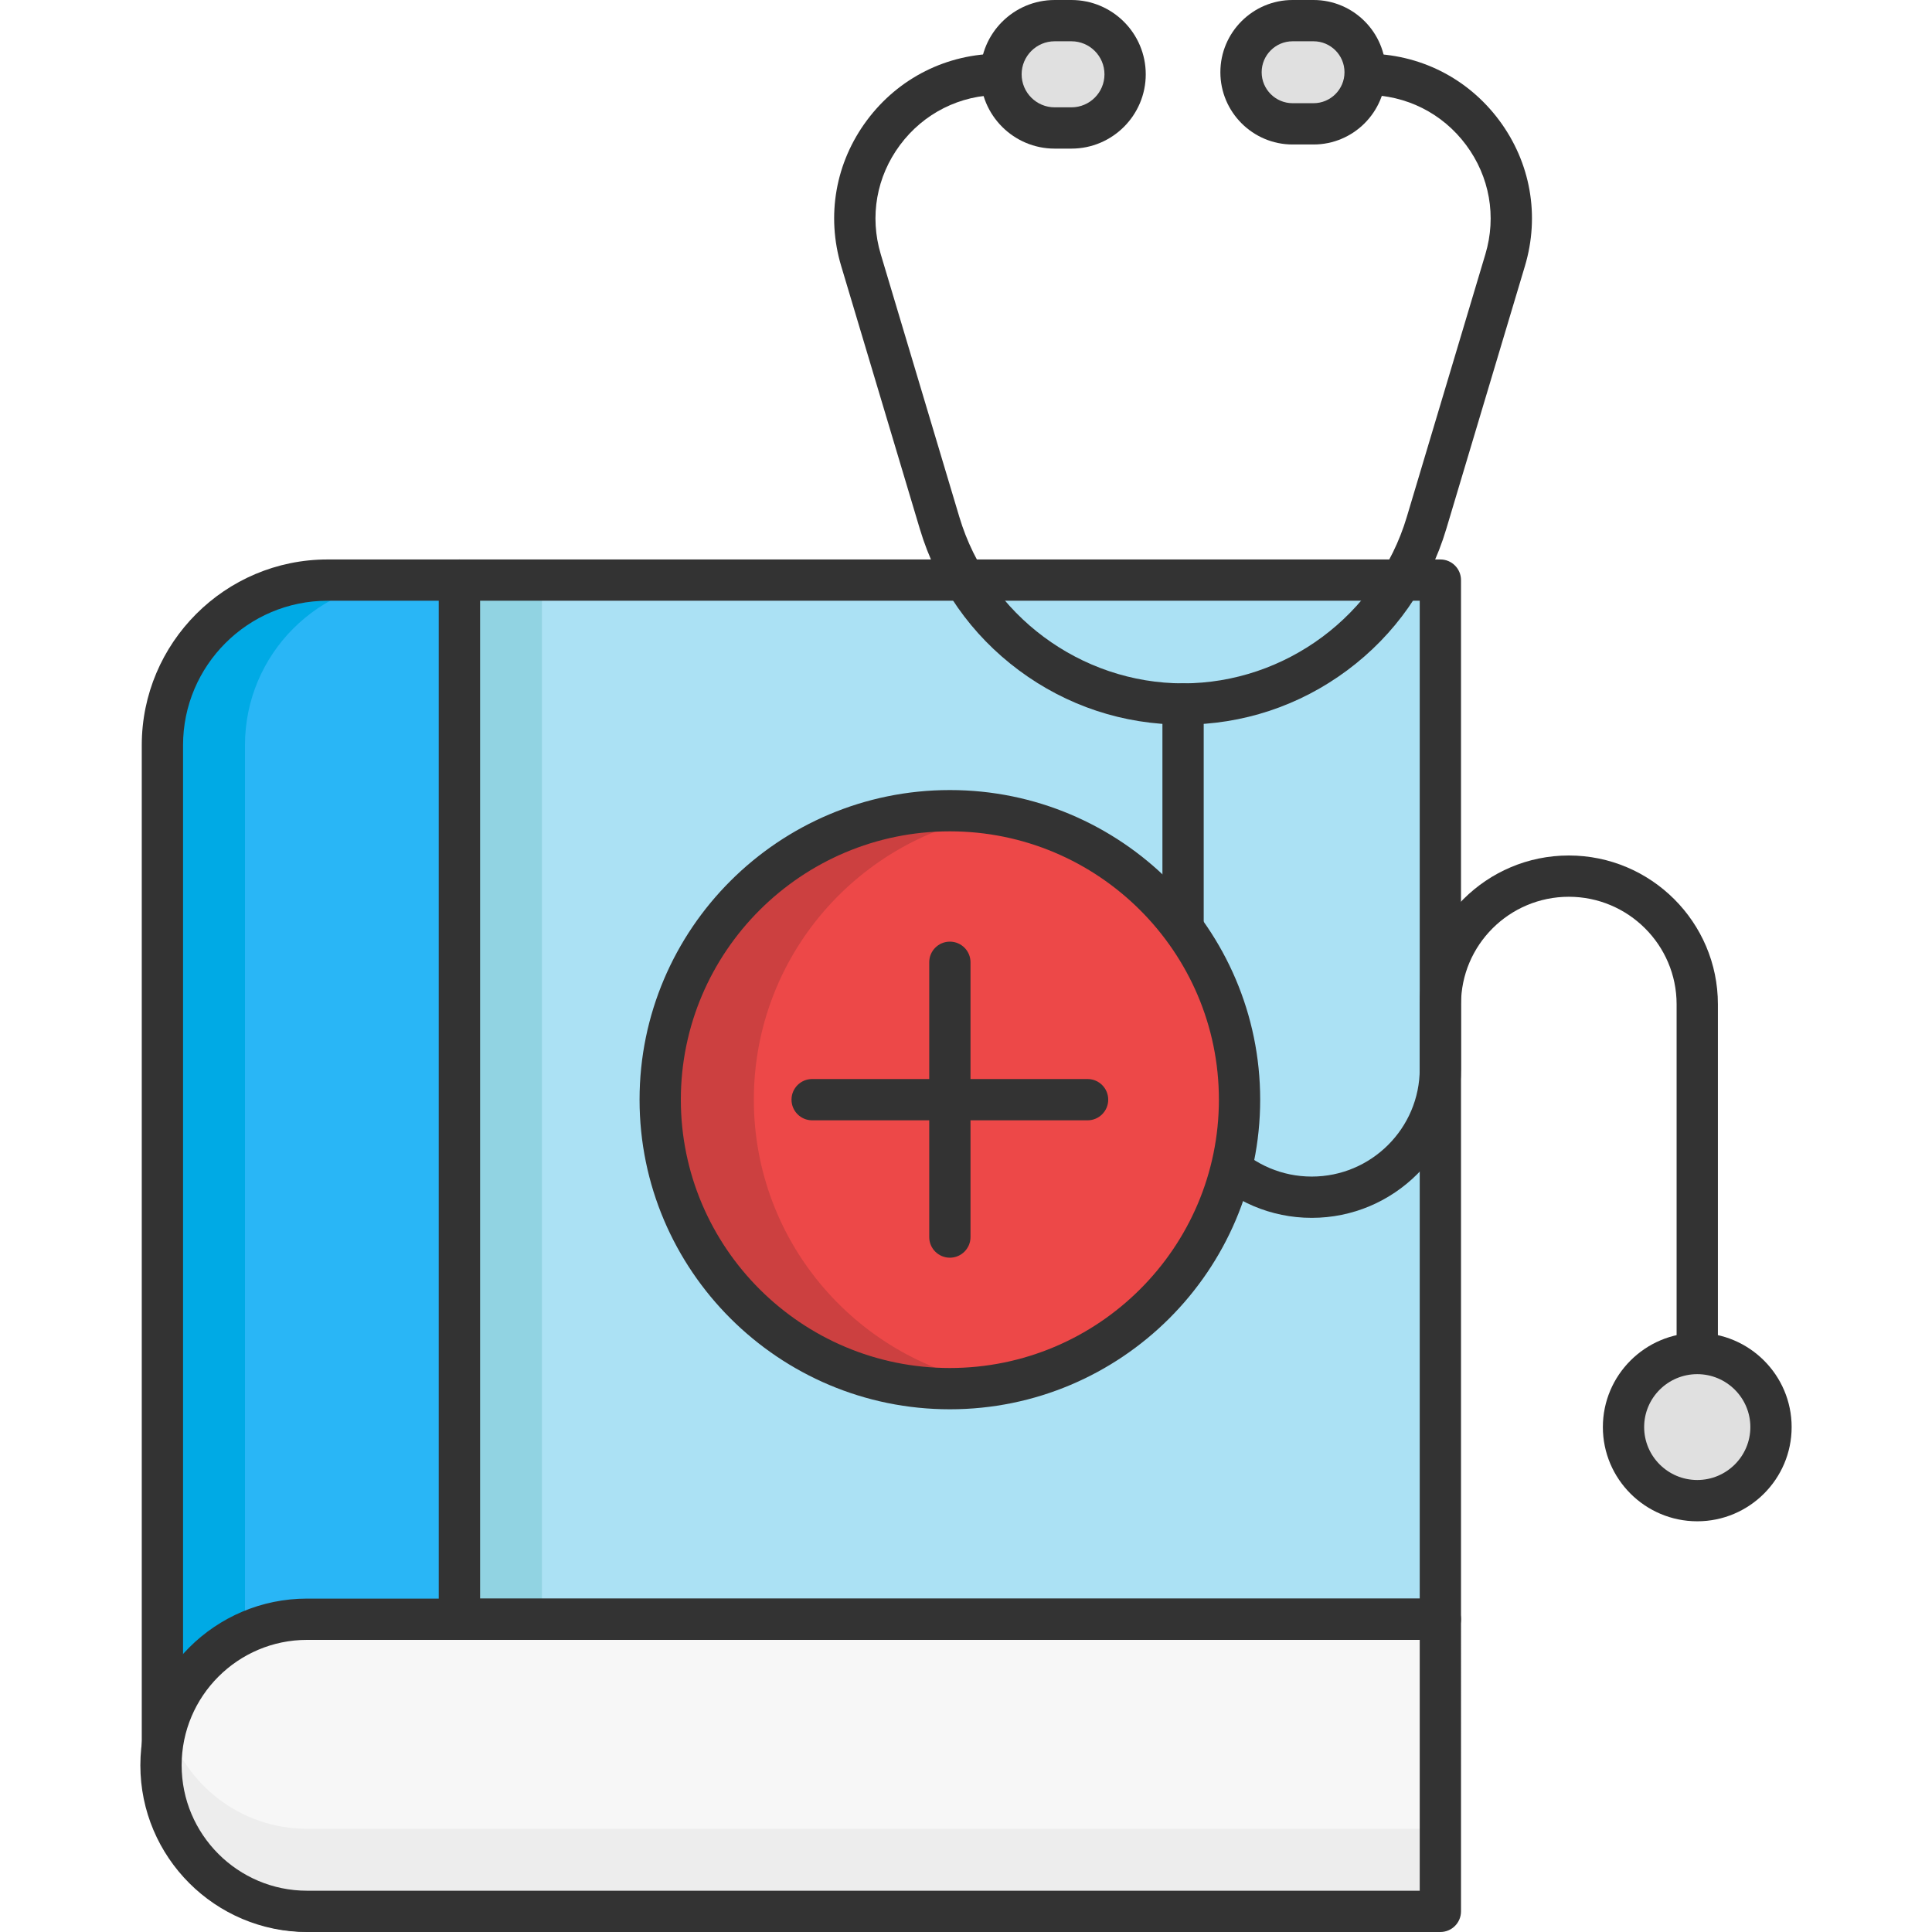 <?xml version="1.0" ?><svg id="Layer_1" style="enable-background:new 0 0 468 468;" version="1.1" viewBox="0 0 468 468" xml:space="preserve" xmlns="http://www.w3.org/2000/svg" xmlns:xlink="http://www.w3.org/1999/xlink"><g><g><rect height="251.716" style="fill:#ABE1F4;" width="237.633" x="111.276" y="140.522"/><rect height="251.716" style="fill:#91D3E2;" width="20" x="111.276" y="140.522"/><path d="M348.908,397.238H111.276c-2.761,0-5-2.238-5-5V140.522c0-2.762,2.239-5,5-5h237.632    c2.762,0,5,2.238,5,5v251.716C353.908,395,351.67,397.238,348.908,397.238z M116.276,387.238h227.632V145.522H116.276V387.238z" style="fill:#333333;"/><path d="M39.34,427.633V180.522c0-22.091,17.909-40,40-40h31.936v322.441H74.67    C55.158,462.963,39.34,447.145,39.34,427.633z" style="fill:#29B6F6;"/><path d="M59.34,427.633V180.522c0-22.092,17.909-40,40-40h-20c-22.091,0-40,17.908-40,40v247.111    c0,19.512,15.818,35.33,35.33,35.33h20C75.158,462.963,59.34,447.146,59.34,427.633z" style="fill:#00AAE5;"/><path d="M111.276,467.963H74.67c-22.238,0-40.33-18.092-40.33-40.33v-247.11c0-24.813,20.187-45,45-45    h31.936c2.761,0,5,2.238,5,5v322.44C116.276,465.725,114.037,467.963,111.276,467.963z M79.34,145.522c-19.299,0-35,15.701-35,35    v247.11c0,16.724,13.606,30.33,30.33,30.33h31.606v-312.44H79.34z" style="fill:#333333;"/><path d="M348.908,463H74.381C54.841,463,39,447.159,39,427.619v0c0-19.54,15.841-35.381,35.381-35.381    h274.527V463z" style="fill:#F7F7F7;"/><path d="M40.443,417.619c-0.933,3.172-1.443,6.526-1.443,10l0,0C39,447.159,54.841,463,74.381,463h274.527    v-20H74.381C58.315,443,44.758,432.288,40.443,417.619z" style="fill:#EDEDED;"/><path d="M348.908,468H74.381C52.115,468,34,449.885,34,427.619s18.115-40.381,40.381-40.381h274.527    c2.762,0,5,2.238,5,5V463C353.908,465.762,351.67,468,348.908,468z M74.381,397.238C57.629,397.238,44,410.867,44,427.619    S57.629,458,74.381,458h269.527v-60.762H74.381z" style="fill:#333333;"/></g><g><path d="M286.58,175.533c-14.434,0-28.182-4.548-39.756-13.152c-11.577-8.606-19.879-20.451-24.008-34.255    l-19.05-63.686c-3.651-12.207-1.379-25.072,6.235-35.298C217.641,18.884,229.368,13,242.176,13h20.67v10h-20.67    c-9.616,0-18.42,4.416-24.153,12.115c-5.708,7.666-7.412,17.31-4.675,26.46l19.05,63.686    c7.092,23.712,29.374,40.272,54.183,40.272s47.091-16.561,54.184-40.272l19.05-63.686c2.736-9.15,1.032-18.794-4.676-26.46    C349.404,27.416,340.601,23,330.983,23h-22.056V13h22.056c12.808,0,24.535,5.884,32.175,16.143    c7.614,10.226,9.887,23.091,6.235,35.298l-19.05,63.686c-4.129,13.804-12.431,25.648-24.008,34.255    C314.762,170.985,301.014,175.533,286.58,175.533z" style="fill:#333333;"/><g><path d="M259.542,31h-4.067c-7.18,0-13-5.82-13-13v0c0-7.18,5.82-13,13-13h4.067c7.18,0,13,5.82,13,13v0     C272.542,25.18,266.721,31,259.542,31z" style="fill:#E0E0E0;"/><path d="M259.542,36h-4.067c-9.925,0-18-8.075-18-18s8.075-18,18-18h4.067c9.925,0,18,8.075,18,18     S269.467,36,259.542,36z M255.475,10c-4.411,0-8,3.589-8,8s3.589,8,8,8h4.067c4.411,0,8-3.589,8-8s-3.589-8-8-8H255.475z" style="fill:#333333;"/></g><g><path d="M318.186,30h-5.067c-6.904,0-12.5-5.596-12.5-12.5v0c0-6.904,5.596-12.5,12.5-12.5h5.067     c6.904,0,12.5,5.596,12.5,12.5v0C330.686,24.404,325.09,30,318.186,30z" style="fill:#E0E0E0;"/><path d="M318.186,35h-5.067c-9.649,0-17.5-7.851-17.5-17.5S303.469,0,313.118,0h5.067     c9.649,0,17.5,7.851,17.5,17.5S327.835,35,318.186,35z M313.118,10c-4.136,0-7.5,3.364-7.5,7.5s3.364,7.5,7.5,7.5h5.067     c4.136,0,7.5-3.364,7.5-7.5s-3.364-7.5-7.5-7.5H313.118z" style="fill:#333333;"/></g><path d="M411.136,345.436c-2.762,0-5-2.238-5-5v-97.167c0-14.358-11.715-26.039-26.114-26.039    c-14.398,0-26.113,11.681-26.113,26.039v15.649c0,19.9-16.223,36.09-36.164,36.09s-36.164-16.189-36.164-36.09v-88.385    c0-2.762,2.238-5,5-5s5,2.238,5,5v88.385c0,14.386,11.737,26.09,26.164,26.09s26.164-11.704,26.164-26.09v-15.649    c0-19.872,16.2-36.039,36.113-36.039s36.114,16.167,36.114,36.039v97.167C416.136,343.197,413.897,345.436,411.136,345.436z" style="fill:#333333;"/><g><ellipse cx="411.136" cy="345.69" rx="17.864" ry="17.822" style="fill:#E0E0E0;"/><path d="M411.136,368.512c-12.607,0-22.864-10.237-22.864-22.821s10.257-22.821,22.864-22.821     S434,333.106,434,345.69S423.743,368.512,411.136,368.512z M411.136,332.869c-7.094,0-12.864,5.752-12.864,12.821     s5.771,12.821,12.864,12.821S424,352.76,424,345.69S418.229,332.869,411.136,332.869z" style="fill:#333333;"/></g></g><g><ellipse cx="230.092" cy="266.38" rx="70.168" ry="70" style="fill:#ED4848;"/><path d="M182.608,266.38c0-34.806,25.469-63.666,58.826-69.077c-3.693-0.599-7.479-0.923-11.342-0.923    c-38.753,0-70.168,31.34-70.168,70s31.416,70,70.168,70c3.863,0,7.649-0.324,11.342-0.923    C208.077,330.046,182.608,301.186,182.608,266.38z" style="fill:#CC4040;"/><path d="M230.092,341.38c-41.448,0-75.168-33.645-75.168-75s33.72-75,75.168-75s75.169,33.645,75.169,75    S271.54,341.38,230.092,341.38z M230.092,201.38c-35.934,0-65.168,29.159-65.168,65s29.234,65,65.168,65    c35.935,0,65.169-29.159,65.169-65S266.026,201.38,230.092,201.38z" style="fill:#333333;"/><g><path d="M263.451,271.38h-66.719c-2.761,0-5-2.238-5-5s2.239-5,5-5h66.719c2.762,0,5,2.238,5,5     S266.213,271.38,263.451,271.38z" style="fill:#333333;"/><path d="M230.092,304.659c-2.761,0-5-2.238-5-5l0-66.559c0-2.762,2.239-5,5-5s5,2.238,5,5v66.559     C235.093,302.421,232.854,304.659,230.092,304.659z" style="fill:#333333;"/></g></g></g><g/><g/><g/><g/><g/><g/><g/><g/><g/><g/><g/><g/><g/><g/><g/></svg>